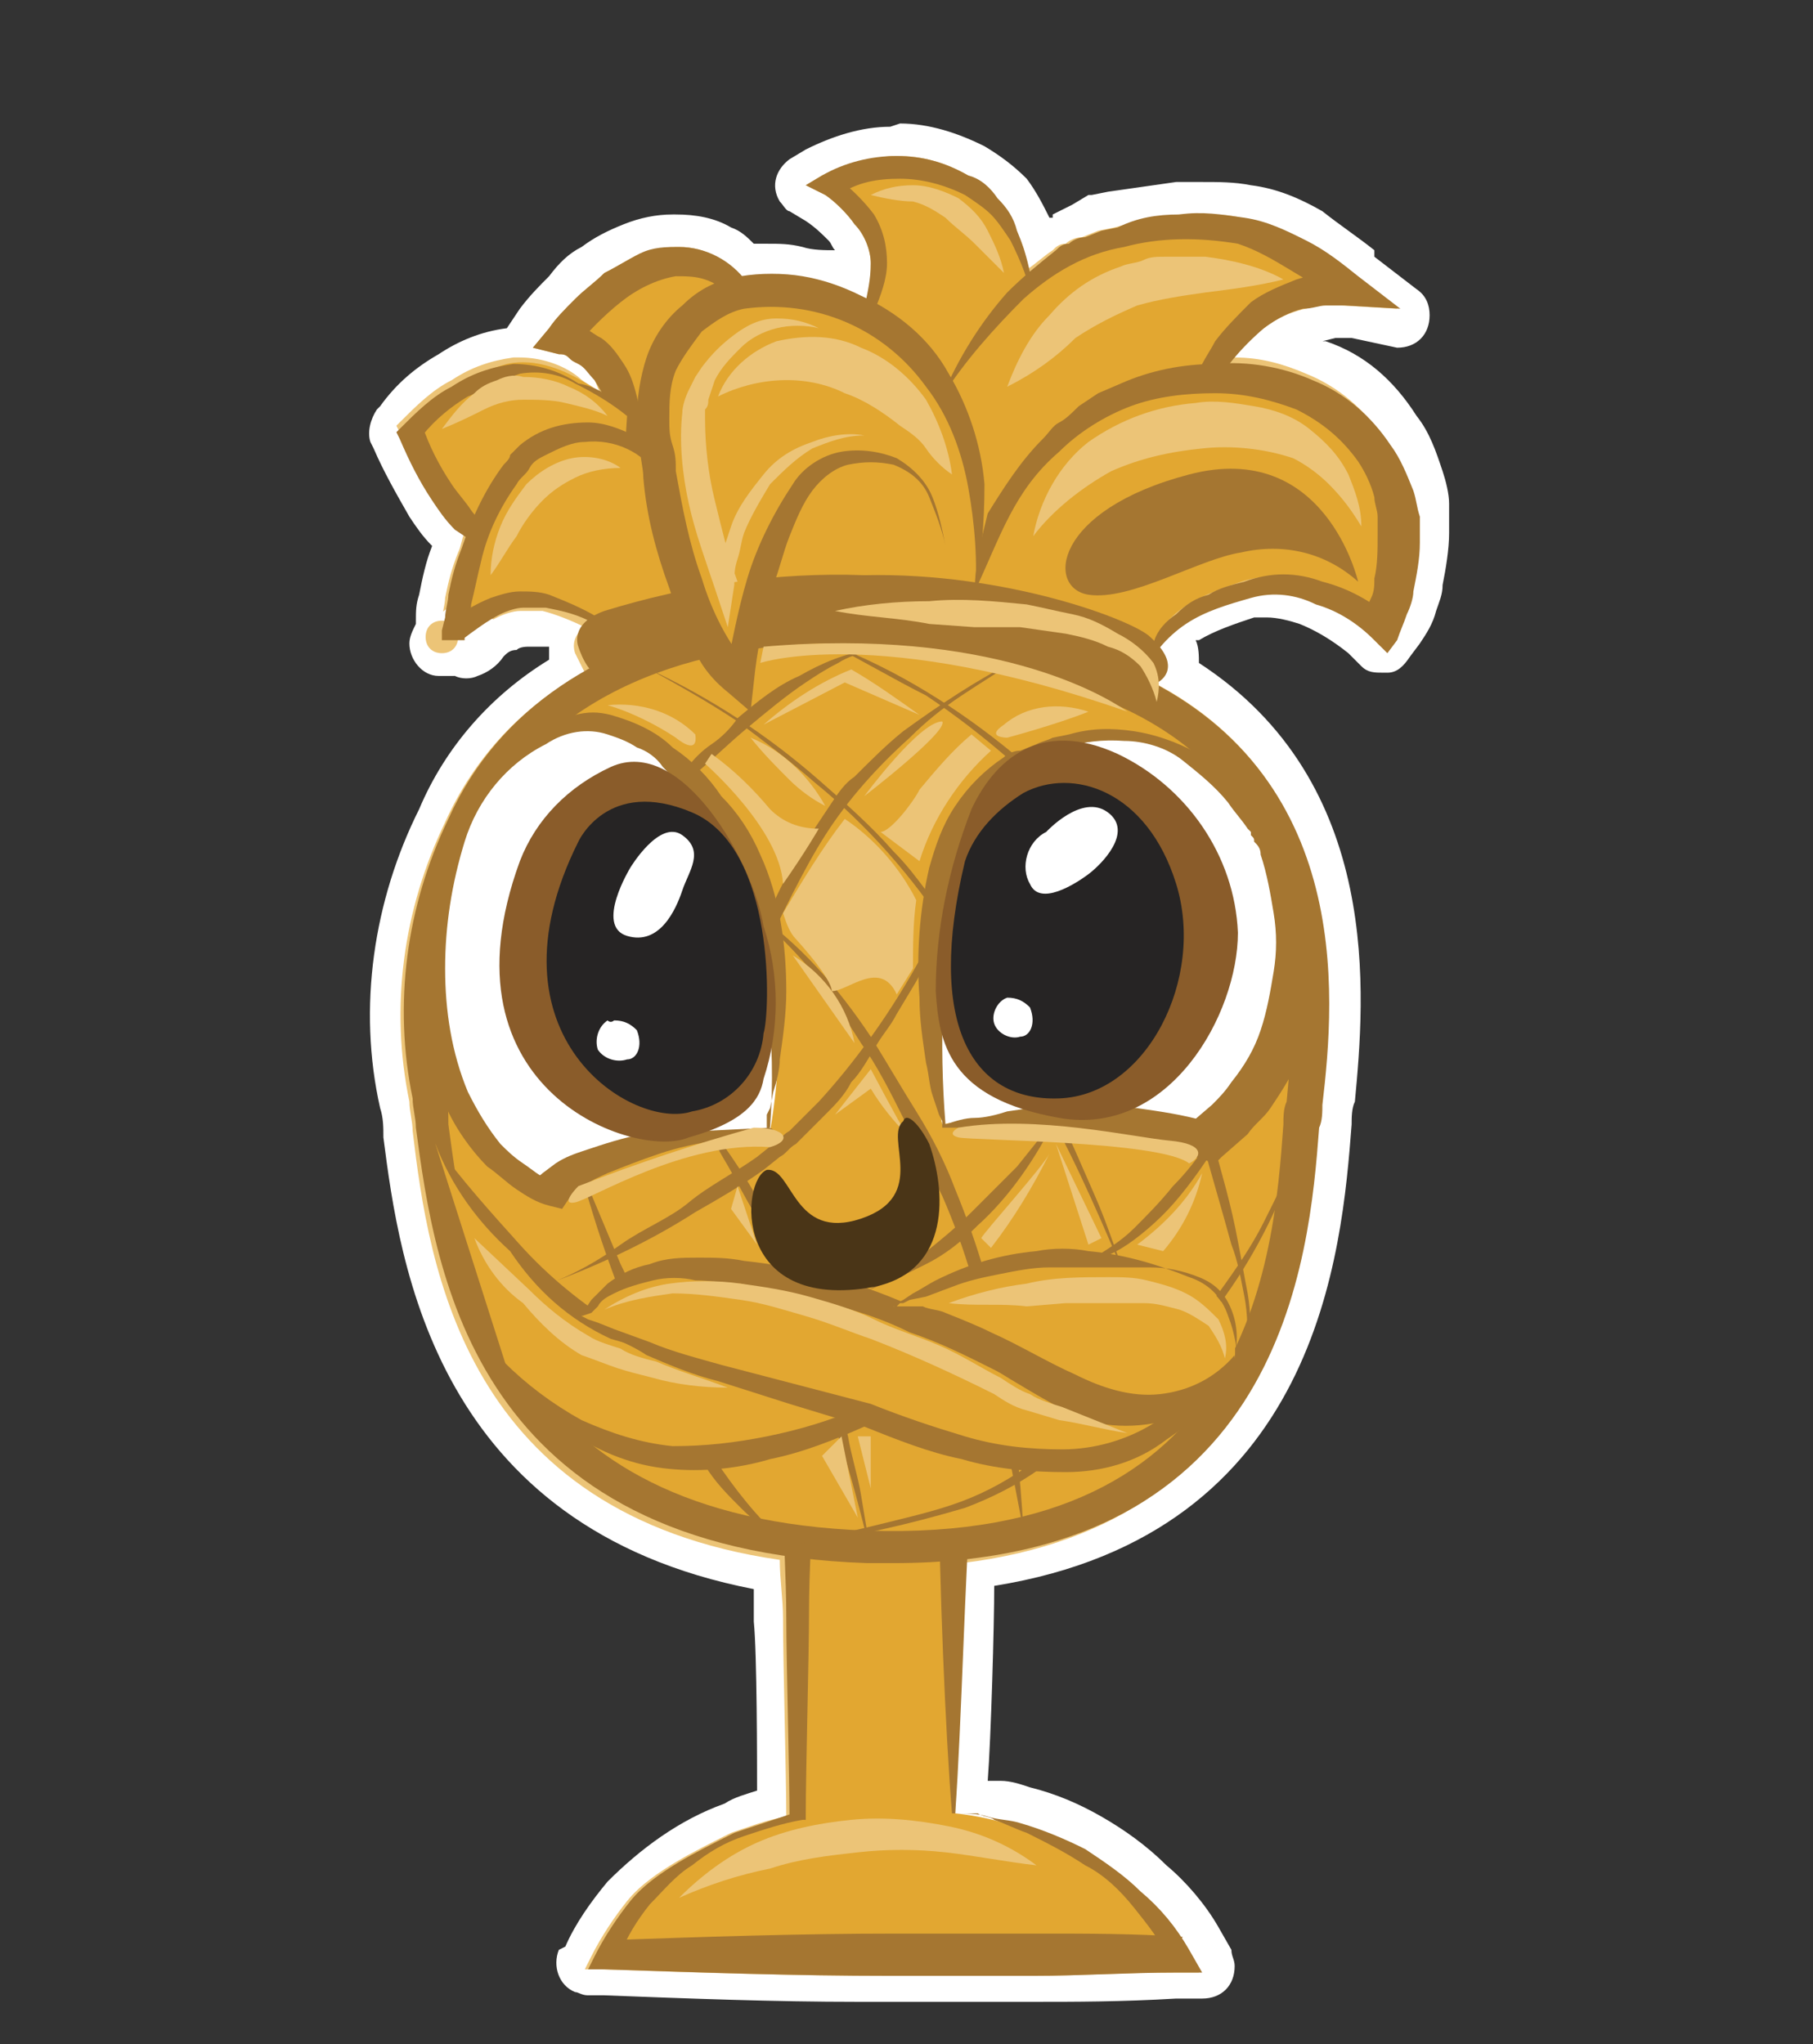 <?xml version="1.0" encoding="utf-8"?>
<!-- Generator: Adobe Illustrator 22.0.0, SVG Export Plug-In . SVG Version: 6.00 Build 0)  -->
<svg version="1.1" id="Слой_26" xmlns="http://www.w3.org/2000/svg" xmlns:xlink="http://www.w3.org/1999/xlink" x="0px"
	 y="0px" viewBox="0 0 55.8 62.9" style="enable-background:new 0 0 55.8 62.9;" xml:space="preserve">
<rect x="0" y="0" width="55.8" height="62.9" fill="#333333" stroke="none"/>
<title>16_1</title>
<path style="fill:#ECC477;" d="M29.4,61.3h-3c-2.5,0-5.2-0.1-7.8-0.2h-0.5c-0.3,0-0.5-0.2-0.5-0.5v-0.2l0.2-0.4
	c0.3-0.7,0.7-1.3,1.2-1.8c0.5-0.5,1-0.9,1.6-1.3c0.6-0.4,1.2-0.7,1.8-0.9c0.4-0.2,0.9-0.3,1.4-0.5c0-1.1-0.1-4.5-0.1-5.6
	c0-0.5,0-0.9-0.1-1.4c-9.7-1.7-10.8-9.4-11.4-13.6c0-0.3-0.1-0.6-0.1-0.9c-0.7-3-0.3-6.2,1.1-8.9c0.9-1.9,2.3-3.5,4.1-4.6
	c0-0.1-0.1-0.2-0.1-0.3c-0.1-0.2-0.1-0.5,0-0.7c-0.2-0.1-0.5-0.1-0.7-0.2H16c-0.2,0-0.4,0.1-0.5,0.2c-0.2,0.1-0.4,0.2-0.6,0.4
	c0,0.2-0.1,0.4-0.6,0.4h-0.7C13,20.3,13,20,13,19.8c0-0.2,0.1-0.3,0.2-0.4v-0.3c0-0.2,0.1-0.5,0.1-0.7c0.1-0.5,0.2-1,0.4-1.4
	l0.1-0.3l-0.1-0.1c-0.3-0.3-0.5-0.6-0.8-0.9c-0.4-0.6-0.7-1.3-1-2l-0.1-0.2c-0.1-0.2,0-0.4,0.1-0.5l0.1-0.3c0.4-0.6,1-1.1,1.7-1.4
	c0.6-0.4,1.4-0.7,2.1-0.8h0.1c0-0.1,0-0.1,0.1-0.1h0l0.5-0.6c0.2-0.4,0.5-0.7,0.8-1c0.3-0.3,0.6-0.6,1-0.8c0.4-0.3,0.8-0.5,1.2-0.6
	c0.4-0.2,0.9-0.2,1.3-0.2h0.1c0.5,0,1,0.1,1.4,0.4c0.3,0.2,0.6,0.4,0.8,0.6h0.5c0.3,0,0.7,0,1,0.1c0.5,0.1,1.1,0.3,1.6,0.5V8.4
	c0-0.4-0.2-0.7-0.4-1c-0.2-0.3-0.5-0.6-0.8-0.8l-0.5-0.3c-0.2-0.2-0.3-0.4-0.2-0.7c0-0.1,0.1-0.1,0.2-0.2L25,5
	c0.7-0.4,1.5-0.6,2.3-0.6h0.2c0.8,0.1,1.7,0.3,2.4,0.7c0.4,0.2,0.8,0.5,1.1,0.8c0.3,0.3,0.5,0.7,0.7,1.1c0.1,0.2,0.1,0.3,0.2,0.5
	l0.3-0.2c0.1-0.1,0.2-0.1,0.3-0.2L32.6,7c0.2-0.1,0.3-0.2,0.5-0.3l0.5-0.2l0.5-0.2c0.6-0.2,1.3-0.3,2-0.3h0.8c0.4,0,0.9,0,1.3,0.1
	c0.7,0.1,1.5,0.4,2.1,0.8c0.6,0.4,1.2,0.8,1.7,1.2l1.4,1.1c0.2,0.2,0.2,0.5,0.1,0.7c-0.1,0.1-0.2,0.2-0.4,0.2L41.3,10h-0.4
	c-0.6,0.1-1.1,0.3-1.6,0.6l-0.1,0.1c0.4,0.1,0.9,0.2,1.3,0.4c1.1,0.4,2,1.2,2.6,2.2c0.3,0.5,0.5,1,0.7,1.5c0.1,0.3,0.2,0.6,0.2,0.9
	v0.8c0,0.5-0.1,1-0.2,1.5c0,0.3-0.1,0.5-0.2,0.8c-0.1,0.3-0.2,0.6-0.4,0.9l-0.3,0.4c-0.1,0.1-0.2,0.2-0.3,0.2h-0.1
	c-0.1,0-0.2,0-0.3-0.1l-0.4-0.4c-0.5-0.4-1-0.8-1.6-1c-0.4-0.1-0.8-0.1-1.2-0.2c-0.2,0-0.3,0-0.5,0.1c-0.7,0.2-1.3,0.4-1.9,0.7
	c-0.1,0.1-0.3,0.2-0.4,0.3c0.2,0.2,0.2,0.5,0.2,0.8c0,0.1,0,0.2-0.1,0.2c5.8,3.5,5.2,10,4.9,13.2v0.6c-0.3,3.8-1,12.5-10.9,13.8
	c-0.1,1.5-0.2,5.2-0.3,6.9c0.2,0,0.4,0,0.6,0.1h0.2c0.3,0.1,0.6,0.1,0.9,0.2c0.7,0.2,1.4,0.5,2.1,0.9c0.7,0.4,1.3,0.8,1.8,1.4
	c0.6,0.6,1,1.2,1.4,1.9l0.4,0.7c0.1,0.2,0,0.6-0.2,0.7c-0.1,0-0.1,0-0.2,0.1h-0.8c-1.5,0-2.9,0.1-4.4,0.1H29.4z"/>
<path style="fill:#FFFFFF;" d="M27.4,4.8h0.2c0.8,0,1.5,0.2,2.2,0.6c0.4,0.2,0.7,0.4,0.9,0.8c0.3,0.3,0.5,0.6,0.6,1
	c0.2,0.3,0.3,0.7,0.3,1.1c0.3-0.2,0.5-0.4,0.8-0.6c0.1-0.1,0.2-0.2,0.4-0.2c0.1-0.1,0.3-0.2,0.5-0.2l0.5-0.2L34.3,7
	c0.7-0.2,1.3-0.3,2-0.4H37c0.4,0,0.8,0,1.2,0.1c0.7,0.1,1.3,0.4,1.9,0.7c0.6,0.3,1.1,0.7,1.6,1.1l1.3,1l-1.7-0.1h-0.6
	c-0.7,0.1-1.3,0.3-1.8,0.7c-0.4,0.2-0.7,0.5-0.9,0.9c0.8,0,1.5,0.2,2.2,0.5c1,0.4,1.8,1.1,2.4,2c0.3,0.4,0.5,0.9,0.7,1.4
	c0.1,0.3,0.1,0.5,0.2,0.8v0.8c0,0.5-0.1,1-0.2,1.5c0,0.2-0.1,0.5-0.2,0.7c-0.1,0.3-0.2,0.5-0.3,0.8l-0.3,0.4l-0.4-0.4
	c-0.5-0.5-1.1-0.9-1.8-1.1c-0.4-0.2-0.9-0.3-1.4-0.3c-0.2,0-0.4,0-0.6,0.1c-0.7,0.2-1.4,0.4-2,0.8c-0.3,0.2-0.6,0.5-0.8,0.8
	c0.6,0.6,0.3,1,0,1.2c6.1,3.2,5.5,9.7,5.1,13c0,0.2,0,0.5-0.1,0.7c-0.3,3.8-1,12.2-10.9,13.4c-0.1,1.8-0.2,5.8-0.3,7.8
	c0.3,0,0.7,0,1,0.1c0.3,0.1,0.7,0.1,1,0.2c0.7,0.2,1.4,0.5,2,0.8c0.6,0.4,1.2,0.8,1.7,1.3c0.6,0.5,1.1,1.1,1.5,1.7l0.4,0.7h-0.8
	c-1.5,0-2.9,0.1-4.4,0.1h-4.4c-2.9,0-5.8-0.1-8.8-0.2H18l0.2-0.4c0.3-0.6,0.7-1.2,1.1-1.7c0.4-0.5,1-0.9,1.5-1.2
	c0.5-0.3,1.1-0.6,1.7-0.9c0.6-0.2,1.1-0.4,1.7-0.5c0-1.2-0.1-4.8-0.1-6.1c0-0.6-0.1-1.2-0.1-1.8c-9.7-1.4-10.8-9-11.3-13.2
	c0-0.3-0.1-0.6-0.1-0.9C12,31,12.4,28,13.7,25.3c0.9-2,2.4-3.6,4.3-4.6l-0.3-0.6c-0.1-0.3,0-0.6,0.3-0.8c-0.4-0.2-0.9-0.4-1.3-0.5
	H16c-0.2,0-0.5,0.1-0.7,0.2c-0.4,0.2-0.8,0.4-1.1,0.7l0,0v-0.1h-0.6v-0.3l0,0v-0.2c0-0.2,0.1-0.5,0.1-0.7c0.1-0.5,0.2-0.9,0.4-1.4
	c0.1-0.2,0.1-0.4,0.2-0.6L14,16.1c-0.3-0.3-0.5-0.6-0.7-0.9c-0.4-0.6-0.7-1.2-1-1.9l-0.1-0.2l0.1-0.1c0.5-0.5,1-1,1.6-1.3
	c0.6-0.4,1.2-0.6,1.9-0.7H16c0.6,0,1.3,0.2,1.8,0.6c0.2,0.2,0.5,0.3,0.7,0.5c-0.1-0.1-0.1-0.2-0.2-0.4s-0.3-0.4-0.5-0.5
	s-0.2-0.1-0.3-0.2s-0.2-0.1-0.3-0.1l-0.8-0.2l0.5-0.6c0.2-0.3,0.5-0.6,0.8-0.9c0.3-0.3,0.6-0.5,0.9-0.8C19,8.2,19.3,8,19.7,7.8
	c0.4-0.1,0.7-0.2,1.1-0.2h0.1c0.8,0,1.5,0.4,2,1c0.2,0,0.5-0.1,0.8-0.1c0.3,0,0.6,0,0.9,0.1c0.6,0.1,1.2,0.3,1.8,0.6l0.3,0.1
	c0.1-0.4,0.1-0.8,0.1-1.2c0-0.4-0.2-0.9-0.5-1.2c-0.2-0.3-0.6-0.7-0.9-0.9l-0.6-0.3l0.5-0.3C26,5.1,26.7,4.9,27.4,4.8 M27.4,3.9
	L27.4,3.9c-0.9,0-1.8,0.3-2.6,0.7l-0.5,0.3c-0.4,0.3-0.6,0.8-0.3,1.3c0,0,0,0,0,0c0.1,0.1,0.2,0.3,0.3,0.3l0.5,0.3
	c0.3,0.2,0.5,0.4,0.7,0.6c0.1,0.1,0.1,0.2,0.2,0.3c-0.3,0-0.7,0-1-0.1c-0.4-0.1-0.7-0.1-1.1-0.1h-0.4C23,7.3,22.8,7.1,22.5,7
	c-0.5-0.3-1.1-0.4-1.7-0.4h-0.1c-0.5,0-1,0.1-1.5,0.3c-0.5,0.2-0.9,0.4-1.3,0.7c-0.4,0.2-0.7,0.5-1,0.9c-0.3,0.3-0.6,0.6-0.9,1
	l-0.4,0.6c-0.8,0.1-1.5,0.4-2.1,0.8c-0.7,0.4-1.3,0.9-1.8,1.6l-0.1,0.1c-0.2,0.3-0.3,0.7-0.2,1l0.1,0.2c0.3,0.7,0.7,1.4,1.1,2.1
	c0.2,0.3,0.4,0.6,0.7,0.9l0,0c-0.2,0.5-0.3,1-0.4,1.5c-0.1,0.3-0.1,0.5-0.1,0.8v0.1c-0.1,0.2-0.2,0.4-0.2,0.6c0,0.5,0.4,1,0.9,1
	c0,0,0.1,0,0.1,0H14c0.2,0.1,0.5,0.1,0.7,0c0.3-0.1,0.6-0.3,0.8-0.6c0.1-0.1,0.2-0.2,0.4-0.2c0.1-0.1,0.3-0.1,0.4-0.1h0.6v0.4
	c-1.8,1.1-3.2,2.7-4,4.6c-1.4,2.8-1.9,6.1-1.2,9.2c0.1,0.3,0.1,0.6,0.1,0.9c0.5,3.9,1.6,12,11.4,13.9v1c0.1,1,0.1,4.3,0.1,5.2
	c-0.3,0.1-0.7,0.2-1,0.4c-1.4,0.5-2.6,1.4-3.6,2.4c-0.5,0.6-1,1.3-1.3,2L17.2,60c-0.2,0.5,0,1.1,0.5,1.3c0.1,0,0.2,0.1,0.4,0.1h0.5
	c2.6,0.1,5.2,0.2,7.8,0.2h5.4c1.3,0,2.7,0,4.4-0.1H37c0.6,0,1-0.4,1-1c0-0.2-0.1-0.3-0.1-0.5l-0.4-0.7c-0.4-0.7-1-1.4-1.6-1.9
	c-0.6-0.6-1.3-1.1-2-1.5c-0.7-0.4-1.4-0.7-2.2-0.9c-0.3-0.1-0.6-0.2-0.9-0.2h-0.4c0.1-1.3,0.2-4.8,0.2-6c10-1.6,10.7-10.3,11-14.2
	c0-0.2,0-0.5,0.1-0.7c0.3-3.2,0.9-9.8-4.8-13.5c0-0.2,0-0.5-0.1-0.7h0.1c0.5-0.3,1.1-0.5,1.7-0.7H39c0.3,0,0.7,0.1,1,0.2
	c0.5,0.2,1,0.5,1.5,0.9l0.4,0.4c0.2,0.2,0.4,0.2,0.7,0.2h0.1c0.3,0,0.5-0.2,0.7-0.5l0.3-0.4c0.2-0.3,0.4-0.6,0.5-1l0,0
	c0.1-0.3,0.2-0.5,0.2-0.8c0.1-0.5,0.2-1.1,0.2-1.6v-0.9c0-0.3-0.1-0.7-0.2-1c-0.2-0.6-0.4-1.2-0.8-1.7c-0.7-1.1-1.6-1.9-2.8-2.3
	h-0.1l0.4-0.1h0.5l1.4,0.3l0,0c0.6,0,1-0.4,1-1c0-0.3-0.1-0.6-0.4-0.8l-1.3-1V7.7c-0.5-0.4-1.1-0.8-1.6-1.2
	c-0.7-0.4-1.4-0.7-2.2-0.8c-0.5-0.1-1-0.1-1.5-0.1h-0.8l-2.1,0.3L33.6,6h-0.1L33,6.3l-0.6,0.3v0.1h-0.1c-0.2-0.4-0.4-0.8-0.7-1.2
	c-0.4-0.4-0.8-0.7-1.3-1c-0.8-0.4-1.7-0.7-2.6-0.7L27.4,3.9z"/>
<path style="fill:#ECC477;" d="M14.3,20.1c-0.3,0-0.5-0.2-0.5-0.5s0.2-0.5,0.5-0.5s0.5,0.2,0.5,0.5C14.8,19.9,14.6,20.1,14.3,20.1
	C14.3,20.1,14.3,20.1,14.3,20.1z"/>
<path style="fill:#FFFFFF;" d="M14.3,19.6L14.3,19.6 M14.3,18.6c-0.6,0-1,0.4-1,1s0.4,1,1,1l0,0c0.4,0,0.7-0.2,0.9-0.5
	c0.2-0.3,0.2-0.7,0-1C15,18.8,14.7,18.6,14.3,18.6z"/>
<path style="fill:#ECC477;" d="M13.6,20.1c-0.3,0-0.5-0.2-0.5-0.5s0.2-0.5,0.5-0.5s0.5,0.2,0.5,0.5C14.1,19.9,13.9,20.1,13.6,20.1
	C13.6,20.1,13.6,20.1,13.6,20.1z"/>
<path style="fill:#E2A731;" d="M17.9,14c0,0,4.8-2.9,4.9-2.9l5.7-1.9l4.1,0.4c0,0,1.5,5.8,1.6,5.8S32.9,19,32.9,19l-12.6,0.7
	l-2.4-2.3L17.9,14z"/>
<path style="fill:#E2A731;" d="M31.8,9.4c0,0-0.1-2.8-2.2-3.7c-1.3-0.7-2.8-0.7-4.1,0c0.8,0.5,1.3,1.3,1.4,2.2c0,1-0.3,2-0.9,2.9"/>
<path style="fill:#A57631;" d="M31.8,9.4c-0.1-0.7-0.4-1.4-0.7-2c-0.2-0.3-0.4-0.6-0.6-0.8C30.3,6.4,30,6.2,29.7,6
	c-0.6-0.3-1.3-0.5-2-0.5c-0.7,0-1.3,0.1-1.9,0.5V5.5c0.4,0.3,0.8,0.7,1.1,1.1c0.3,0.5,0.4,1,0.4,1.5c0,0.5-0.2,1-0.4,1.5
	c-0.2,0.4-0.5,0.8-0.8,1.2c0.2-0.4,0.4-0.9,0.5-1.3c0.1-0.5,0.2-0.9,0.2-1.4c0-0.4-0.2-0.9-0.5-1.2c-0.2-0.3-0.6-0.7-0.9-0.9
	l-0.6-0.3l0.5-0.3C26,5,26.8,4.8,27.6,4.8c0.8,0,1.5,0.2,2.2,0.6c0.4,0.1,0.7,0.4,0.9,0.7c0.3,0.3,0.5,0.6,0.6,1
	C31.6,7.8,31.8,8.6,31.8,9.4z"/>
<path style="fill:#E2A731;" d="M29.4,55.8v-10h-4.8v10.1c-1,0.2-1.9,0.5-2.8,1c-1.4,0.7-2.5,1.9-3.1,3.3h17.5
	C34.8,57.7,32.2,56.1,29.4,55.8z"/>
<path style="fill:#A57631;" d="M29.3,55.8c-0.2-2.4-0.4-7.3-0.4-10l0.4,0.4h-4.8l0.5-0.5c0,1.3-0.1,2.6-0.1,3.9s-0.1,4.9-0.1,6.2V56
	h-0.1c-0.6,0.1-1.2,0.3-1.8,0.5c-0.6,0.2-1.1,0.5-1.6,0.9c-0.5,0.3-0.9,0.8-1.3,1.2c-0.4,0.5-0.7,1-0.9,1.5l-0.3-0.4
	c2.9-0.1,5.8-0.2,8.8-0.2H32c1.5,0,2.9,0,4.4,0.1L36,60.3c-0.3-0.6-0.7-1.1-1.1-1.6c-0.4-0.5-0.9-1-1.5-1.3c-0.6-0.4-1.2-0.7-1.8-1
	c-0.3-0.1-0.7-0.3-1-0.4c-0.1-0.1-0.4-0.1-0.5-0.2L29.3,55.8z M29.4,55.8c0.3,0,0.7,0,1,0.1c0.3,0.1,0.7,0.1,1,0.2
	c0.7,0.2,1.4,0.5,2,0.8c0.6,0.4,1.2,0.8,1.7,1.3c0.6,0.5,1.1,1.1,1.5,1.8l0.4,0.7h-0.8c-1.5,0-2.9,0.1-4.4,0.1h-4.4
	c-2.9,0-5.8-0.1-8.8-0.2h-0.5l0.2-0.4c0.3-0.6,0.7-1.2,1.1-1.7c0.4-0.5,1-0.9,1.5-1.2c0.5-0.3,1.1-0.6,1.7-0.9l1.8-0.6L24.3,56
	c0-1.3-0.1-4.9-0.1-6.2s-0.1-2.6-0.1-3.9v-0.5h5.8v0.4C29.7,48.3,29.6,53,29.4,55.8z"/>
<path style="fill:#E2A731;" d="M13.3,34.6c0.6,4.6,1.8,12.5,13.4,12.9c13,0.4,13.1-9.9,13.5-13.7s0.8-10.2-6-13
	c-7.9-3.2-17-1.9-19.9,4.5C12.2,30,13,32.3,13.3,34.6z"/>
<path style="fill:#A57631;" d="M27.5,48.1h-0.8c-12.1-0.4-13.3-8.9-13.9-13.4c0-0.3-0.1-0.6-0.1-0.9c-0.6-2.9-0.2-5.9,1.1-8.6
	c3.1-6.9,12.9-7.8,20.6-4.7c7.3,3,6.7,10.1,6.3,13.5c0,0.2,0,0.5-0.1,0.7C40.3,38.7,39.5,48.1,27.5,48.1z M25.7,19.8
	c-4.8,0-9.2,1.8-11,5.8c-1.3,2.5-1.6,5.3-1,8c0.1,0.3,0.1,0.7,0.1,1l0,0c0.6,4.5,1.7,12.1,12.9,12.5c11.8,0.4,12.5-8.3,12.8-12.5
	c0-0.2,0-0.5,0.1-0.7c0.5-5.1,0.1-10.1-5.7-12.4C31.3,20.4,28.5,19.8,25.7,19.8z"/>
<path style="fill:#E2A731;" d="M29,12.2c0,0,2.1-4.3,5.6-4.9c3.8-0.7,5.1,0.3,6.8,1.6c0,0-3.5-0.3-4.8,3.8s-0.8,5.2-0.8,5.2"/>
<path style="fill:#A57631;" d="M29,12.2c0.5-1.2,1.2-2.3,2-3.2c0.5-0.5,1-0.9,1.5-1.3c0.1-0.1,0.2-0.2,0.4-0.2
	c0.1-0.1,0.3-0.2,0.5-0.2l0.5-0.2L34.4,7c0.6-0.3,1.2-0.4,1.9-0.4c0.7-0.1,1.3,0,2,0.1c0.7,0.1,1.3,0.4,1.9,0.7
	c0.6,0.3,1.1,0.7,1.6,1.1l1.3,1l-1.7-0.1h-0.6c-0.2,0-0.4,0.1-0.7,0.1c-0.4,0.1-0.8,0.3-1.2,0.6c-0.7,0.6-1.3,1.3-1.7,2.1
	c-0.1,0.2-0.2,0.5-0.3,0.7l-0.2,0.7c-0.2,0.5-0.3,0.9-0.4,1.4c-0.1,0.5-0.2,1-0.3,1.4c0,0.2-0.1,0.5-0.1,0.7v0.7
	c-0.1-0.5-0.2-1-0.1-1.5c0-0.5,0.1-1,0.2-1.5l0.3-1.5l0.2-0.7c0.1-0.2,0.2-0.5,0.2-0.7c0.1-0.2,0.2-0.5,0.3-0.7
	c0.1-0.2,0.3-0.5,0.4-0.7c0.3-0.4,0.7-0.8,1.1-1.2c0.4-0.3,0.9-0.5,1.4-0.7c0.3-0.1,0.5-0.1,0.8-0.2h0.9l-0.4,0.9
	c-0.5-0.4-1-0.7-1.5-1c-0.5-0.3-1-0.6-1.6-0.8c-1.2-0.2-2.4-0.2-3.5,0.1c-1.2,0.2-2.2,0.8-3.1,1.6C30.6,10.1,29.7,11.1,29,12.2z"/>
<path style="fill:#E2A731;" d="M29.4,18.4c0,0,2.1-6.2,7.2-6.8s6.2,3,6.4,3.9c0.1,1.2-0.1,2.4-0.5,3.6c0,0-2.2-1.9-4.3-1.2
	s-2.5,1.2-3.1,2.8"/>
<path style="fill:#A57631;" d="M30,18.2c0-0.8,0.2-1.6,0.4-2.4c0.5-0.8,1-1.6,1.7-2.3c0.2-0.2,0.3-0.4,0.5-0.5s0.4-0.3,0.6-0.5
	l0.6-0.4l0.7-0.3c0.9-0.4,1.9-0.6,2.9-0.6c1-0.1,2.1,0.1,3,0.5c1,0.4,1.8,1.1,2.4,2c0.3,0.4,0.5,0.9,0.7,1.4
	c0.1,0.3,0.1,0.5,0.2,0.8v0.8c0,0.5-0.1,1-0.2,1.5c0,0.2-0.1,0.5-0.2,0.7c-0.1,0.3-0.2,0.5-0.3,0.8l-0.3,0.4l-0.4-0.4
	c-0.5-0.5-1.1-0.9-1.8-1.1c-0.6-0.3-1.3-0.4-2-0.2c-0.7,0.2-1.4,0.4-2,0.8c-0.6,0.4-1.1,1-1.4,1.7c0.1-0.4,0.2-0.8,0.4-1.1
	c0.1-0.4,0.4-0.7,0.7-0.9c0.3-0.3,0.6-0.5,1-0.6c0.3-0.2,0.7-0.3,1.1-0.4c0.8-0.3,1.6-0.3,2.4,0c0.8,0.2,1.5,0.6,2.1,1.1L42,18.9
	c0.1-0.2,0.1-0.3,0.2-0.5s0.1-0.4,0.1-0.6c0.1-0.4,0.1-0.9,0.1-1.3v-0.6c0-0.2-0.1-0.4-0.1-0.6c-0.1-0.4-0.3-0.8-0.5-1.1
	c-0.5-0.7-1.1-1.2-1.9-1.6c-0.8-0.3-1.6-0.5-2.5-0.5c-0.9,0-1.8,0.1-2.6,0.4c-0.8,0.3-1.6,0.8-2.2,1.4C31.2,15.1,30.8,16.5,30,18.2z
	"/>
<path style="fill:#E2A731;" d="M23.7,10.8c0,0-0.6-2.6-2.6-2.8s-3.8,2.3-3.8,2.3c1,0.3,1.8,1.2,2,2.2c0.5,1.9,1,3.1,1.9,3.9"/>
<path style="fill:#A57631;" d="M23.7,10.8c-0.3-0.6-0.7-1.2-1.2-1.7c-0.2-0.2-0.5-0.4-0.8-0.5c-0.3-0.1-0.6-0.1-0.9-0.1
	c-0.6,0.1-1.2,0.4-1.7,0.8c-0.5,0.4-1,0.9-1.4,1.4l-0.3-0.8c0.2,0,0.4,0.1,0.6,0.2c0.2,0.1,0.3,0.2,0.5,0.3c0.3,0.2,0.5,0.5,0.7,0.8
	c0.2,0.3,0.3,0.6,0.4,1c0.1,0.4,0.1,0.6,0.2,0.9c0.2,1.2,0.6,2.4,1.4,3.4c-0.6-0.3-1.1-0.8-1.4-1.4c-0.3-0.6-0.6-1.2-0.8-1.8
	c-0.1-0.6-0.4-1.1-0.7-1.6c-0.2-0.2-0.3-0.4-0.5-0.5s-0.2-0.1-0.3-0.2s-0.2-0.1-0.3-0.1l-0.8-0.2l0.5-0.6c0.2-0.3,0.5-0.6,0.8-0.9
	c0.3-0.3,0.6-0.5,0.9-0.8C19,8.2,19.3,8,19.7,7.8c0.4-0.2,0.8-0.2,1.2-0.2c0.8,0,1.6,0.4,2.1,1.1C23.4,9.3,23.7,10,23.7,10.8z"/>
<path style="fill:#E2A731;" d="M19.3,12.8c0,0-1.9-2-3.7-1.6c-1.1,0.3-2.2,1-2.9,1.9c0.4,1.1,1.1,2.1,1.9,3c1.3,0.9,2.8,1.4,4.4,1.4
	"/>
<path style="fill:#A57631;" d="M19.3,12.8c-0.5-0.4-1-0.7-1.6-1c-0.5-0.3-1.1-0.4-1.7-0.3c-0.3,0.1-0.5,0.2-0.8,0.3
	c-0.3,0.1-0.5,0.3-0.8,0.4c-0.5,0.3-1,0.7-1.4,1.2v-0.3c0.2,0.6,0.5,1.2,0.9,1.8c0.2,0.3,0.4,0.5,0.6,0.8s0.5,0.4,0.7,0.6
	s0.6,0.3,0.9,0.5c0.3,0.2,0.6,0.3,0.9,0.4c0.6,0.3,1.3,0.4,2,0.5c-0.7,0.1-1.4,0.1-2.1-0.1c-0.7-0.2-1.4-0.4-2-0.7L14,16.3
	c-0.3-0.3-0.5-0.6-0.7-0.9c-0.4-0.6-0.7-1.2-1-1.9l-0.1-0.2l0.1-0.1c0.5-0.5,1-1,1.6-1.3c0.6-0.4,1.2-0.6,1.9-0.7
	c0.7,0,1.4,0.2,2,0.6C18.4,11.9,19,12.3,19.3,12.8z"/>
<path style="fill:#E2A731;" d="M20.3,14.7c-0.7-1.2-2.2-1.7-3.4-1.1c-2.3,0.9-3,5.8-3,6v-0.1c0.8-0.8,1.9-1.2,3-1
	c1,0.2,1.9,0.9,2.4,1.8"/>
<path style="fill:#A57631;" d="M20.3,14.7c-0.5-0.8-1.4-1.2-2.3-1.1c-0.4,0-0.8,0.2-1.2,0.4c-0.2,0.1-0.4,0.2-0.5,0.4
	c-0.1,0.2-0.3,0.3-0.4,0.5c-0.5,0.7-0.9,1.5-1.1,2.4c-0.1,0.4-0.2,0.9-0.3,1.3c0,0.2-0.1,0.4-0.1,0.7l-0.1,0.3v0.1h-0.7v-0.3
	l0.1-0.1c0.4-0.4,0.9-0.7,1.4-0.9c0.3-0.1,0.6-0.2,0.9-0.2c0.3,0,0.6,0,0.9,0.1c0.5,0.2,1,0.4,1.5,0.7c0.4,0.4,0.8,0.8,1,1.3
	c-0.3-0.4-0.7-0.8-1.1-1.1c-0.5-0.3-1-0.4-1.5-0.5h-0.7c-0.2,0-0.5,0.1-0.7,0.2c-0.4,0.2-0.8,0.5-1.2,0.8l0.1-0.2v0.1h-0.7v-0.2
	l0.1-0.4c0-0.2,0.1-0.5,0.1-0.7c0.1-0.5,0.2-0.9,0.4-1.4c0.3-0.9,0.7-1.8,1.3-2.6c0.1-0.1,0.2-0.2,0.2-0.3l0.3-0.3
	c0.6-0.5,1.3-0.7,2.1-0.7c0.5,0,1,0.2,1.4,0.4C19.8,13.9,20.1,14.3,20.3,14.7z"/>
<path style="fill:#A57631;" d="M20,20.6c1.9,0.9,3.6,2,5.2,3.4c0.8,0.7,1.6,1.4,2.3,2.2c0.4,0.4,0.7,0.8,1,1.2
	c0.2,0.2,0.3,0.4,0.5,0.6c0.2,0.2,0.3,0.4,0.4,0.6l1.5,2.7l1.5,2.7c0.5,0.9,0.9,1.9,1.3,2.8s0.7,1.9,1.1,2.9
	c-0.8-1.9-1.6-3.8-2.6-5.6l-1.5-2.7l-1.5-2.7c-1.1-1.7-2.5-3.3-4.1-4.6c-0.8-0.7-1.6-1.3-2.4-1.9C21.8,21.6,20.9,21.1,20,20.6z"/>
<path style="fill:#A57631;" d="M25.5,19.8c2.1,0.8,4,2,5.7,3.4l1.2,1.2c0.2,0.2,0.4,0.4,0.5,0.6l0.5,0.7c0.2,0.2,0.3,0.5,0.5,0.7
	s0.3,0.5,0.5,0.7l0.4,0.7l0.2,0.4l0.2,0.4l0.3,0.8c0.1,0.3,0.2,0.5,0.3,0.8l0.5,1.6c0.3,1,0.7,2.1,1,3.2s0.6,2.1,0.8,3.2
	c0.1,0.5,0.2,1.1,0.3,1.6c0.1,0.6,0.1,1.1,0,1.7c0-0.5,0-1.1-0.1-1.6c-0.1-0.5-0.2-1.1-0.4-1.6c-0.3-1.1-0.6-2.1-0.9-3.2
	s-0.7-2.1-1-3.2l-0.5-1.6c-0.1-0.3-0.2-0.5-0.3-0.8l-0.3-0.8c-0.9-2-2.2-3.8-3.8-5.3c-0.8-0.7-1.7-1.4-2.6-2
	C27.5,20.9,26.5,20.3,25.5,19.8z"/>
<path style="fill:#A57631;" d="M23.1,28c1.5,1,2.7,2.4,3.7,3.9c0.5,0.8,0.9,1.5,1.4,2.3c0.5,0.8,0.9,1.6,1.2,2.4
	c0.7,1.7,1.2,3.4,1.5,5.2c0.3,1.8,0.5,3.5,0.6,5.3L31,44.5c-0.1-0.9-0.3-1.7-0.5-2.6c-0.3-1.8-0.8-3.5-1.5-5.1l-1.2-2.4
	c-0.4-0.8-0.8-1.6-1.3-2.3c-0.5-0.8-1-1.5-1.5-2.2C24.4,29.2,23.8,28.6,23.1,28z"/>
<path style="fill:#A57631;" d="M21.4,34.1c0.8,1,1.5,2,2.1,3.1c0.6,1.1,1.2,2.2,1.6,3.4c0.4,1.2,0.7,2.4,1,3.6
	c0.1,0.6,0.3,1.2,0.4,1.8l0.3,1.8c-0.3-1.2-0.6-2.4-1-3.6s-0.7-2.4-1.1-3.5c-0.4-1.2-0.9-2.3-1.5-3.4c-0.3-0.5-0.6-1.1-0.9-1.6
	S21.8,34.7,21.4,34.1z"/>
<path style="fill:#A57631;" d="M17.8,35.8l1.3,3.1c0.5,1,0.9,2,1.4,3s1,2,1.5,3c0.6,0.9,1.3,1.8,2.1,2.5c-0.5-0.3-0.9-0.6-1.3-1
	c-0.4-0.4-0.8-0.8-1.1-1.3c-0.7-0.9-1.2-1.9-1.6-3c-0.5-1-0.9-2-1.3-3.1C18.4,37.9,18.1,36.9,17.8,35.8z"/>
<path style="fill:#A57631;" d="M26.8,20c-0.3,0.1-0.7,0.2-1,0.4c-0.4,0.2-0.7,0.4-1,0.6c-0.6,0.4-1.2,0.9-1.8,1.4
	c-0.6,0.5-1.1,1-1.7,1.5c-0.6,0.5-1.1,1-1.6,1.6c0.2-0.3,0.5-0.6,0.7-0.9s0.5-0.6,0.7-0.9c0.2-0.3,0.5-0.6,0.8-0.8s0.6-0.5,0.8-0.8
	c0.6-0.5,1.2-1,1.9-1.3C25.3,20.4,26,20.1,26.8,20z"/>
<path style="fill:#A57631;" d="M31.3,20.3c-0.6,0.4-1.1,0.7-1.7,1.1c-0.6,0.4-1.1,0.8-1.6,1.3c-1,0.9-1.9,1.9-2.6,3
	c-0.7,1.1-1.3,2.4-1.9,3.6l-0.9,1.8c-0.3,0.6-0.5,1.2-0.8,1.9c0.4-1.3,0.9-2.6,1.4-3.8c0.5-1.3,1.1-2.5,1.8-3.6l0.6-0.9
	c0.2-0.3,0.4-0.6,0.7-0.8c0.5-0.5,1-1,1.5-1.4C28.9,21.7,30.1,20.9,31.3,20.3z"/>
<path style="fill:#A57631;" d="M30.3,25.6c-0.6,1.6-1.3,3.1-2.1,4.6l-0.3,0.5l-0.3,0.5c-0.2,0.4-0.5,0.7-0.7,1.1
	c-0.2,0.3-0.4,0.7-0.7,1c-0.2,0.4-0.5,0.7-0.8,1l-0.9,0.9c-0.2,0.1-0.3,0.3-0.5,0.4L23.5,36c-0.7,0.5-1.4,0.9-2.1,1.3
	c-1.4,0.9-2.9,1.6-4.5,2.2c0.8-0.3,1.5-0.7,2.2-1.2c0.7-0.5,1.5-0.8,2.1-1.3s1.4-0.9,2.1-1.4l0.5-0.4c0.2-0.1,0.3-0.3,0.5-0.4
	l0.9-0.9c1.1-1.2,2.1-2.6,2.9-4c0.4-0.7,0.8-1.5,1.2-2.2S29.9,26.3,30.3,25.6z"/>
<path style="fill:#A57631;" d="M32.5,34.4c-0.6,1.2-1.4,2.4-2.4,3.3c-0.5,0.5-1,0.9-1.6,1.2c-0.6,0.3-1.2,0.6-1.8,0.8
	c0.6-0.3,1.2-0.7,1.7-1.1c0.5-0.4,1-0.8,1.5-1.3l1.4-1.4C31.7,35.4,32.1,34.9,32.5,34.4z"/>
<path style="fill:#A57631;" d="M38.3,33.5c-0.5,1.2-1.1,2.2-1.9,3.2c-0.4,0.5-0.8,0.9-1.3,1.3c-0.5,0.4-1,0.7-1.6,0.8
	c0.5-0.3,1-0.6,1.4-1c0.4-0.4,0.8-0.8,1.2-1.3c0.4-0.4,0.8-0.9,1.1-1.4C37.5,34.6,38,34,38.3,33.5z"/>
<path style="fill:#A57631;" d="M40,35.2c-0.5,1.7-1.3,3.3-2.3,4.7c-1,1.5-2.2,2.7-3.6,3.8L32,45.2c-0.7,0.5-1.5,0.9-2.3,1.2
	c-1.7,0.5-3.4,0.9-5.1,1.1l2.5-0.6c0.8-0.2,1.7-0.4,2.5-0.7c0.8-0.3,1.5-0.7,2.2-1.2l2.1-1.5c0.7-0.5,1.3-1.1,1.9-1.7
	c0.6-0.6,1.1-1.3,1.7-2c0.5-0.7,1-1.4,1.4-2.2C39.3,36.8,39.7,36,40,35.2z"/>
<path style="fill:#FFFFFF;" d="M23.7,34.8c0,0,1.2-6-1.4-9.4s-4-3.4-5-3s-4.1,1.7-4.1,7.8c0,5.2,3.5,6.5,3.5,6.5
	S18.5,34.9,23.7,34.8z"/>
<path style="fill:#A57631;" d="M23.7,34.7c0.2-2.7-0.1-5.4-1-7.9l-0.2-0.4c-0.1-0.1-0.2-0.2-0.2-0.4c-0.2-0.3-0.4-0.6-0.6-0.8
	c-0.4-0.6-0.8-1.1-1.3-1.6c-0.2-0.3-0.5-0.5-0.8-0.6c-0.3-0.2-0.6-0.3-0.9-0.4c-0.6-0.2-1.3-0.1-1.9,0.3c-1.2,0.6-2.1,1.7-2.5,3
	c-0.4,1.3-0.6,2.6-0.6,3.9c0,1.3,0.2,2.6,0.7,3.8c0.3,0.6,0.6,1.1,1,1.6c0.2,0.2,0.4,0.4,0.7,0.6c0.3,0.2,0.5,0.4,0.8,0.5l-0.6,0.1
	c0.1-0.1,0.3-0.2,0.4-0.3l0.4-0.3c0.3-0.2,0.6-0.3,0.9-0.4c0.6-0.2,1.2-0.4,1.8-0.5c0.6-0.1,1.3-0.1,1.9-0.1L23.7,34.7L23.7,34.7z
	 M23.8,34.8c-0.3,0-0.6,0.1-0.9,0.1L22,35.1c-0.6,0.1-1.1,0.2-1.7,0.4c-0.6,0.2-1.1,0.4-1.6,0.6c-0.2,0.1-0.5,0.2-0.7,0.4l-0.3,0.2
	l-0.1,0.1l-0.1,0.1l-0.2,0.3l-0.4-0.1c-0.4-0.1-0.7-0.3-1-0.5c-0.3-0.2-0.6-0.5-0.9-0.7c-0.5-0.5-1-1.2-1.3-1.9
	c-0.7-1.3-1-2.8-0.9-4.3c0-1.5,0.4-2.9,1-4.2c0.6-1.3,1.6-2.4,2.9-3.1c0.3-0.2,0.7-0.3,1-0.4c0.4-0.1,0.7-0.1,1.1,0
	c0.7,0.2,1.4,0.5,1.9,1c0.6,0.4,1.1,0.9,1.5,1.5c0.5,0.5,0.9,1.1,1.2,1.8c0.6,1.3,0.8,2.8,0.8,4.2c0,0.7-0.1,1.4-0.2,2.1
	c0,0.3-0.1,0.7-0.2,1l-0.1,0.5l-0.1,0.2v0.4C23.8,34.7,23.8,34.8,23.8,34.8z"/>
<path style="fill:#8A5C2A;" d="M16,26.5c0.5-1.3,1.5-2.3,2.8-2.9c2.2-1,4.4,3,4.7,4.9c0.5,1.5,0.5,3.2,0,4.7
	c-0.1,0.6-0.5,1.3-2.3,1.8C19.6,35.7,13.4,33.6,16,26.5z"/>
<path style="fill:#262424;" d="M17.8,25.9c0,0,0.9-2,3.5-0.9s2.4,6.2,2.2,6.8c-0.1,1.2-1,2.2-2.2,2.4C19.5,34.8,14.8,31.9,17.8,25.9
	z"/>
<path style="fill:#FFFFFF;" d="M29,34.6c0,0-1.9-9.1,2.4-11.3s6.7,1.3,7.3,2.1s2.7,6.6-1.8,9.6C34.3,34.2,31.6,34.1,29,34.6z"/>
<path style="fill:#A57631;" d="M29,34.7L29,34.7v-0.2l-0.1-0.2l-0.2-0.6c-0.1-0.3-0.1-0.6-0.2-1c-0.1-0.7-0.2-1.3-0.2-2
	c-0.1-1.3,0-2.7,0.3-4c0.2-0.7,0.4-1.3,0.8-1.9c0.4-0.6,0.9-1.1,1.5-1.5c0.1-0.1,0.3-0.2,0.5-0.2l0.5-0.2c0.2-0.1,0.3-0.1,0.5-0.2
	l0.5-0.1c0.7-0.2,1.3-0.2,2-0.1c1.3,0.2,2.6,0.9,3.5,1.9l0.7,0.7l0.1,0.1l0.1,0.1c0.1,0.1,0.1,0.2,0.2,0.2c0.1,0.2,0.2,0.3,0.2,0.5
	c0.3,0.6,0.5,1.3,0.6,2c0.1,0.7,0.2,1.4,0.2,2.1c0,0.7-0.2,1.4-0.4,2.1c-0.2,0.7-0.6,1.3-1,1.9c-0.2,0.3-0.5,0.5-0.7,0.8l-0.8,0.7
	l-0.2,0.2l-0.3-0.1c-0.6-0.2-1.2-0.3-1.8-0.5l-1.9-0.3c-0.8-0.1-1.6-0.2-2.4-0.2C31,34.7,29,34.7,29,34.7z M29.1,34.6
	c0.3-0.1,0.6-0.2,0.9-0.2c0.3,0,0.7-0.1,1-0.2c0.7-0.1,1.3-0.2,2-0.2c0.7,0,1.3,0,2,0.1c0.7,0.1,1.4,0.2,2.1,0.4l-0.5,0.1l0.7-0.6
	c0.2-0.2,0.4-0.4,0.6-0.7c0.4-0.5,0.7-1,0.9-1.6c0.2-0.6,0.3-1.2,0.4-1.8c0.1-0.6,0.1-1.2,0-1.8c-0.1-0.6-0.2-1.2-0.4-1.8
	c0-0.2-0.1-0.3-0.2-0.4c0-0.1,0-0.1-0.1-0.2v-0.1l-0.1-0.1c-0.2-0.3-0.4-0.5-0.6-0.8c-0.4-0.5-0.9-0.9-1.4-1.3
	c-0.5-0.4-1.2-0.6-1.8-0.6c-1.3-0.1-2.5,0.3-3.5,1.1c-0.9,0.8-1.5,1.9-1.7,3.1C29,29.5,28.9,32.1,29.1,34.6z"/>
<path style="fill:#8A5C2A;" d="M34.4,23.2c2.1,1,3.6,3.1,3.7,5.5c0,2.5-2.1,6.3-5.5,5.7s-3.7-2.3-3.8-3.9c0-1.9,0.4-3.8,1.1-5.6
	C30.6,23.4,32,22.1,34.4,23.2z"/>
<path style="fill:#262424;" d="M29.7,26.5c0.3-0.9,1-1.6,1.8-2.1c1.5-0.8,3.8-0.1,4.7,2.8s-0.9,6.5-3.6,6.6S28.5,31.5,29.7,26.5z"/>
<path style="fill:#FFFFFF;" d="M32.2,25.6c0,0,1.1-1.2,1.9-0.6s-0.2,1.6-0.6,1.9s-1.5,1-1.8,0.3C31.4,26.7,31.6,25.9,32.2,25.6
	C32.2,25.6,32.2,25.6,32.2,25.6z"/>
<path style="fill:#FFFFFF;" d="M19.4,26.7c0,0,0.9-1.5,1.6-1s0.2,1.1,0,1.7s-0.7,1.7-1.7,1.4S19.4,26.7,19.4,26.7z"/>
<path style="fill:#FFFFFF;" d="M31,30.7c0.3,0,0.5,0.1,0.7,0.3c0.2,0.5,0,0.9-0.3,0.9c-0.3,0.1-0.7-0.1-0.8-0.4s0.1-0.7,0.4-0.8
	C30.9,30.7,30.9,30.7,31,30.7L31,30.7z"/>
<path style="fill:#FFFFFF;" d="M18.9,31.4c0.3,0,0.5,0.1,0.7,0.3c0.2,0.5,0,0.9-0.3,0.9c-0.3,0.1-0.7,0-0.9-0.3
	c-0.1-0.3,0-0.7,0.3-0.9C18.8,31.5,18.9,31.4,18.9,31.4L18.9,31.4z"/>
<path style="fill:#E2A731;" d="M13.4,35.2c0,0,2.6,4.8,6.1,6.2c2.3,0.9,4.7,1.7,7.1,2.3c0,0-3.6,1.6-5.9,1.3c-2-0.2-3.9-1.3-5.1-2.9
	"/>
<path style="fill:#A57631;" d="M13.4,35.2c0.8,1.1,1.7,2.1,2.6,3.1c0.9,1,1.9,1.8,3,2.5c0.6,0.3,1.2,0.6,1.8,0.8
	c0.6,0.2,1.3,0.5,1.9,0.7c1.3,0.4,2.6,0.7,3.9,1.1l0.8,0.2l-0.8,0.3c-0.9,0.4-1.9,0.8-2.9,1c-1,0.3-2.1,0.4-3.1,0.3
	c-1.1-0.1-2.1-0.5-3-1.1c-0.4-0.3-0.8-0.6-1.2-1c-0.4-0.4-0.7-0.8-1-1.2h0.1c0.7,0.7,1.5,1.3,2.4,1.8c0.9,0.4,1.8,0.7,2.8,0.8
	c1,0,1.9-0.1,2.9-0.3c1-0.2,2-0.5,2.9-0.9v0.6c-1.3-0.5-2.5-1-3.8-1.4c-0.6-0.2-1.3-0.5-1.9-0.7s-1.3-0.4-2-0.6
	c-1.3-0.6-2.3-1.5-3.1-2.7C14.7,37.6,13.9,36.5,13.4,35.2z"/>
<path style="fill:#E2A731;" d="M17.9,40.5c0.7-1,1.9-1.6,3.2-1.6c2.2,0.1,5,0.2,10.2,3.2s6.6-0.4,6.6-0.4s-1.8,3.1-4.8,3.2
	c-2.2-0.1-4.4-0.5-6.4-1.4c0,0-3.1-0.8-4.9-1.4C20.4,41.7,19.1,41.2,17.9,40.5z"/>
<path style="fill:#A57631;" d="M17.9,40.5L17.9,40.5l0.1-0.2l0.2-0.3l0.5-0.5c0.4-0.3,0.8-0.5,1.3-0.6c0.5-0.2,1-0.2,1.5-0.2
	c0.5,0,0.9,0,1.4,0.1c1.9,0.2,3.7,0.7,5.4,1.5c0.8,0.4,1.7,0.9,2.4,1.3s1.6,0.9,2.4,1.3c0.8,0.4,1.7,0.5,2.6,0.3
	c0.9-0.2,1.6-0.7,2-1.5l0.4,0.2c-0.5,1-1.3,1.8-2.2,2.4c-0.9,0.7-2,1-3.1,1c-1.1,0-2.2-0.1-3.2-0.4c-1-0.2-2-0.6-3-1l0,0l-2.3-0.7
	l-2.2-0.7c-0.8-0.2-1.5-0.5-2.2-0.8c-0.3-0.2-0.7-0.4-1-0.5l-0.5-0.3l-0.3-0.2L17.9,40.5C18,40.6,17.9,40.5,17.9,40.5z M17.9,40.5
	L17.9,40.5l0.2,0.1l0.3,0.1l0.5,0.2l1.1,0.4c0.7,0.3,1.5,0.5,2.2,0.7l2.3,0.6l2.3,0.6l0,0c1,0.4,1.9,0.7,2.9,1c1,0.3,2,0.4,3,0.4
	c1,0,2-0.3,2.8-0.8c0.9-0.5,1.6-1.2,2.2-2.1l0.4,0.2c-0.5,0.9-1.3,1.5-2.3,1.6c-0.9,0.1-1.9,0-2.8-0.3c-0.4-0.2-0.9-0.3-1.3-0.5
	l-1.2-0.6c-0.8-0.4-1.6-0.8-2.5-1.1c-0.8-0.4-1.7-0.7-2.6-0.9c-0.9-0.3-1.8-0.4-2.6-0.6c-0.5,0-0.9-0.1-1.4-0.1
	c-0.4-0.1-0.9-0.1-1.3,0c-0.4,0.1-0.8,0.2-1.2,0.4c-0.2,0.1-0.4,0.2-0.5,0.4l-0.2,0.2C18.2,40.4,17.9,40.5,17.9,40.5z"/>
<path style="fill:#E2A731;" d="M27.5,40.2c1.7-1,3.7-1.6,5.7-1.5c3.1,0.2,5,0.6,4.8,3.3c-0.8,1.1-2.2,1.6-3.5,1.4
	C32.4,43.1,30.5,41,27.5,40.2z"/>
<path style="fill:#A57631;" d="M27.5,40.2L27.5,40.2l0.1-0.1l0.2-0.1l0.3-0.2c0.2-0.1,0.5-0.3,0.7-0.4c1-0.5,2-0.8,3.1-0.9
	c0.5-0.1,1.1-0.1,1.6,0c1.1,0.1,2.1,0.4,3.1,0.8c0.6,0.2,1,0.6,1.2,1.2c0.2,0.5,0.3,1.1,0.3,1.6l0,0v0.1c-0.6,0.9-1.6,1.4-2.6,1.6
	c-0.6,0.1-1.1,0.1-1.7,0c-0.5-0.1-1-0.3-1.4-0.6c-0.9-0.5-1.7-1-2.5-1.5c-0.4-0.3-0.8-0.5-1.2-0.7l-0.6-0.3L28,40.5l-0.2-0.1
	L27.5,40.2z M27.6,40.2h0.8c0.2,0.1,0.5,0.1,0.7,0.2c0.5,0.2,1,0.4,1.4,0.6c0.9,0.4,1.7,0.9,2.6,1.3c0.8,0.4,1.7,0.7,2.6,0.6
	c0.9-0.1,1.7-0.5,2.3-1.2v0.1c0.1-0.5,0.1-1-0.1-1.5c-0.2-0.5-0.5-0.8-1-1c-0.5-0.2-1-0.3-1.5-0.3h-3.1c-0.5,0-1,0.1-1.5,0.2
	c-0.5,0.1-1,0.2-1.5,0.4l-0.8,0.3L28,40l-0.2,0.1h-0.1C27.7,40.1,27.6,40.2,27.6,40.2z"/>
<path style="fill:#ECC477;" d="M20.9,58.4c0.7-0.7,1.5-1.3,2.4-1.7c0.9-0.4,1.9-0.6,2.9-0.7c1-0.1,2,0,3,0.2c1,0.2,1.9,0.6,2.7,1.2
	C31,57.3,30,57.1,29.1,57c-0.9-0.1-1.8-0.1-2.7,0c-0.9,0.1-1.8,0.2-2.7,0.5C22.7,57.7,21.8,58,20.9,58.4z"/>
<path style="fill:#ECC477;" d="M18.6,40.3c0.6-0.4,1.3-0.7,2-0.8c0.7-0.1,1.5-0.1,2.2,0c0.7,0.1,1.4,0.2,2.1,0.4
	c0.7,0.2,1.4,0.4,2,0.7c0.6,0.3,1.3,0.5,2,0.8s1.3,0.7,1.9,1c0.3,0.2,0.6,0.4,0.9,0.5c0.3,0.2,0.7,0.3,1,0.4l2,0.8
	c-0.7-0.1-1.4-0.3-2.1-0.4l-1-0.3c-0.4-0.1-0.7-0.3-1-0.5c-1.2-0.6-2.5-1.2-3.8-1.7c-0.6-0.2-1.3-0.5-2-0.7c-0.7-0.2-1.3-0.4-2-0.5
	c-0.7-0.1-1.4-0.2-2.1-0.2C20,39.9,19.3,40,18.6,40.3z"/>
<path style="fill:#ECC477;" d="M14.6,38.1l1.7,1.6c0.5,0.5,1.1,1,1.8,1.4c0.3,0.2,0.7,0.3,1,0.4c0.3,0.2,0.7,0.3,1.1,0.4
	c0.7,0.3,1.4,0.5,2.2,0.8c-0.8,0-1.6-0.1-2.3-0.3c-0.4-0.1-0.8-0.2-1.1-0.3s-0.8-0.3-1.1-0.4c-0.7-0.4-1.3-1-1.8-1.6
	C15.4,39.6,14.9,38.9,14.6,38.1z"/>
<path style="fill:#A57631;" d="M17.8,19.9c0,0-0.3-0.7,0.8-1.1c2.6-0.8,5.3-1.2,8-1.1c4.4-0.1,8.3,1.4,8.8,1.9c1,0.9,0.4,1.4,0,1.5
	s-2.8-1.9-8.8-1.7s-7.5,1.3-8,1.4S17.8,19.9,17.8,19.9z"/>
<path style="fill:#E2A731;" d="M30,17.8c0,0,1.1-6.5-4.2-8.4c-4.3-1.6-6,1.7-5.7,4s1,6.2,2.7,7.8c0,0,0.9-6.4,3.2-6.8
	c1.9-0.3,2.8,1,3.1,2.8"/>
<path style="fill:#A57631;" d="M30,18.4c0.1-1.1,0-2.3-0.2-3.4c-0.2-1.1-0.6-2.2-1.3-3.1c-1.3-1.8-3.4-2.7-5.6-2.4
	c-0.5,0.1-0.9,0.4-1.3,0.7c-0.3,0.4-0.6,0.8-0.8,1.2c-0.2,0.5-0.2,1-0.2,1.5c0,0.3,0,0.5,0.1,0.8s0.1,0.5,0.1,0.8
	c0.2,1.1,0.4,2.2,0.8,3.3c0.3,1,0.8,2,1.5,2.8l-0.8,0.3c0.2-1,0.4-2.1,0.7-3.1c0.3-1,0.8-2,1.4-2.9c0.3-0.5,0.9-0.9,1.5-1
	c0.6-0.1,1.2,0,1.7,0.2c0.5,0.3,0.9,0.7,1.1,1.2c0.2,0.5,0.3,1,0.4,1.5c-0.1-0.5-0.3-1-0.5-1.5c-0.2-0.5-0.6-0.8-1.1-1
	c-0.5-0.1-0.9-0.1-1.4,0c-0.4,0.1-0.8,0.4-1.1,0.8c-0.3,0.4-0.5,0.9-0.7,1.4c-0.2,0.5-0.3,1-0.5,1.5c-0.3,1-0.5,2-0.6,3l-0.1,0.9
	l-0.7-0.6c-0.5-0.4-0.9-0.9-1.1-1.5c-0.3-0.5-0.5-1.1-0.7-1.7c-0.4-1.1-0.7-2.2-0.8-3.4c0-0.3-0.1-0.6-0.1-0.9s-0.1-0.6-0.1-0.9
	c0-0.6,0.1-1.3,0.3-1.9c0.2-0.6,0.6-1.2,1.1-1.6c0.5-0.5,1.1-0.8,1.8-0.9c0.6-0.1,1.3-0.1,1.9,0c0.6,0.1,1.2,0.3,1.8,0.6
	c1.1,0.5,2.1,1.3,2.7,2.4c0.6,1,1,2.2,1.1,3.4C30.3,16.1,30.2,17.2,30,18.4z"/>
<path style="fill:#ECC477;" d="M29.2,40.1c0.8-0.3,1.6-0.5,2.4-0.6c0.8-0.2,1.7-0.2,2.5-0.2c0.4,0,0.8,0,1.2,0.1
	c0.4,0.1,0.8,0.2,1.2,0.4c0.4,0.2,0.7,0.5,1,0.8c0.2,0.4,0.3,0.8,0.2,1.2c-0.1-0.4-0.3-0.7-0.5-1c-0.3-0.2-0.6-0.4-0.9-0.5
	c-0.4-0.1-0.7-0.2-1.1-0.2h-2.4l-1.2,0.1C30.8,40.1,30,40.2,29.2,40.1z"/>
<path style="fill:#ECC477;" d="M25.7,18.8c0.9-0.2,1.9-0.3,2.9-0.3c1-0.1,2,0,3,0.1c0.5,0.1,0.9,0.2,1.4,0.3
	c0.5,0.1,0.9,0.3,1.4,0.6c0.4,0.2,0.8,0.5,1.1,0.9c0.2,0.4,0.2,0.8,0.1,1.2c-0.1-0.4-0.3-0.8-0.5-1.1c-0.3-0.3-0.6-0.5-1-0.6
	c-0.4-0.2-0.8-0.3-1.3-0.4l-1.4-0.2L30,19.3l-1.4-0.1C27.6,19,26.7,19,25.7,18.8z"/>
<path style="fill:#ECC477;" d="M31,11.9c0.3-0.8,0.7-1.6,1.3-2.2c0.6-0.7,1.3-1.2,2.2-1.5C34.7,8.1,35,8.1,35.2,8s0.4-0.1,0.7-0.1
	h1.2c0.8,0.1,1.7,0.3,2.4,0.7c-0.8,0.2-1.6,0.3-2.4,0.4c-0.7,0.1-1.4,0.2-2.1,0.4c-0.7,0.3-1.3,0.6-1.9,1C32.5,11,31.8,11.5,31,11.9
	z"/>
<path style="fill:#ECC477;" d="M26.6,13.4c-0.6,0-1.1,0.2-1.6,0.4c-0.5,0.3-0.9,0.7-1.3,1.1c-0.3,0.5-0.6,1-0.8,1.5
	c-0.1,0.3-0.1,0.5-0.2,0.8c-0.1,0.3-0.1,0.5-0.1,0.8l-0.2,1.3L22,18.1c-0.3-0.9-0.6-1.7-0.8-2.6c-0.2-0.9-0.3-1.9-0.2-2.8
	c0-0.2,0.1-0.5,0.2-0.7l0.2-0.4l0.2-0.3c0.3-0.4,0.6-0.7,1-1c0.4-0.3,0.8-0.5,1.3-0.5c0.5,0,0.9,0.1,1.3,0.3c-0.4-0.1-0.9-0.1-1.3,0
	c-0.4,0.1-0.8,0.3-1.1,0.6c-0.3,0.3-0.6,0.6-0.8,1L21.9,12l-0.1,0.3c0,0.1,0,0.2-0.1,0.3v0.3c0,0.8,0.1,1.7,0.3,2.5
	c0.2,0.8,0.4,1.7,0.7,2.5L22,18c0-0.3,0.1-0.6,0.2-0.9l0.3-0.9c0.2-0.6,0.6-1.1,1-1.6c0.4-0.5,0.9-0.8,1.5-1
	C25.5,13.4,26.1,13.3,26.6,13.4z"/>
<path style="fill:#ECC477;" d="M15.1,17.7c0-0.5,0.1-1,0.3-1.5c0.2-0.5,0.5-0.9,0.8-1.3c0.4-0.4,0.9-0.7,1.4-0.8
	c0.5-0.1,1.1,0,1.5,0.3c-0.5,0-1,0.1-1.4,0.3c-0.4,0.2-0.7,0.4-1,0.7c-0.3,0.3-0.6,0.7-0.8,1.1C15.6,16.9,15.4,17.3,15.1,17.7z"/>
<path style="fill:#ECC477;" d="M13.6,13.2c0.3-0.4,0.6-0.8,1-1.1c0.2-0.2,0.4-0.3,0.7-0.4c0.2-0.1,0.5-0.2,0.8-0.1
	c0.5,0,1,0.1,1.4,0.3c0.5,0.2,0.9,0.5,1.2,0.9c-0.4-0.2-0.9-0.3-1.3-0.4c-0.4-0.1-0.9-0.1-1.3-0.1c-0.4,0-0.8,0.1-1.2,0.3
	C14.5,12.8,14.1,13,13.6,13.2z"/>
<path style="fill:#A57631;" d="M41.8,17.9c0,0-1-4.4-5.2-3.3s-4.4,3.5-3.1,3.7s3.4-1.1,4.7-1.3C39.5,16.7,40.8,17,41.8,17.9z"/>
<path style="fill:#ECC477;" d="M26.8,6c0.4-0.2,0.8-0.3,1.3-0.3c0.5,0,1,0.2,1.4,0.4c0.4,0.3,0.7,0.6,0.9,1c0.2,0.4,0.4,0.8,0.5,1.3
	L30,7.5c-0.3-0.3-0.6-0.5-0.9-0.8c-0.3-0.2-0.6-0.4-1-0.5C27.7,6.2,27.2,6.1,26.8,6z"/>
<path style="fill:#ECC477;" d="M31.8,16.5c0.2-1.1,0.8-2.2,1.7-2.9c1-0.7,2.1-1.1,3.3-1.2c0.6-0.1,1.2,0,1.8,0.1
	c0.6,0.1,1.2,0.3,1.7,0.7c0.5,0.4,0.9,0.8,1.2,1.4c0.2,0.5,0.4,1,0.4,1.6c-0.3-0.5-0.6-0.9-1-1.3c-0.3-0.3-0.7-0.6-1.1-0.8
	c-0.9-0.3-1.9-0.4-2.8-0.3c-1,0.1-1.9,0.3-2.8,0.7C33.3,15,32.4,15.7,31.8,16.5z"/>
<path style="fill:#ECC477;" d="M22.1,12.2c0.3-0.8,1-1.4,1.8-1.7c0.9-0.2,1.8-0.2,2.6,0.2c0.8,0.3,1.5,0.9,2,1.6
	c0.4,0.7,0.7,1.5,0.8,2.3c-0.3-0.2-0.6-0.5-0.8-0.8c-0.2-0.3-0.5-0.5-0.8-0.7c-0.5-0.4-1.1-0.8-1.7-1C24.8,11.5,23.3,11.6,22.1,12.2
	z"/>
<path style="fill:#ECC477;" d="M26,25.2c-0.7,0.9-1.3,1.9-1.9,2.9c0.1,0.3,0.2,0.6,0.4,0.8c0,0,1.1,1.2,1.1,1.6c0.5,0,1.5-1,2,0.1
	l0.5-0.8c0-0.7,0-1.4,0.1-2.1C27.7,26.7,26.9,25.8,26,25.2z"/>
<path style="fill:#ECC477;" d="M17.8,36.5c0,0-0.6,0.6-0.1,0.5s3.4-1.9,6-1.7c0.7-0.2,0.5-0.6-0.5-0.6
	C21.4,35.2,19.6,35.8,17.8,36.5z"/>
<path style="fill:#ECC477;" d="M29.5,34.7c0,0-0.4,0.2,0,0.3s6.2,0.1,7.1,0.8c0.4-0.2,0.5-0.6-0.6-0.7S31.9,34.3,29.5,34.7z"/>
<path style="fill:#ECC477;" d="M28.3,26.5c0.4-1.3,1.2-2.5,2.2-3.4l-0.6-0.5c-0.6,0.5-1.1,1.1-1.6,1.7c-0.2,0.4-0.9,1.3-1.2,1.3
	C27.5,25.9,27.9,26.2,28.3,26.5z"/>
<path style="fill:#ECC477;" d="M21.9,23.2l-0.2,0.3c0,0,2.3,2,2.4,3.7c0.7-1,1.1-1.7,1.1-1.7c-0.6,0-1.1-0.2-1.5-0.6
	C23.2,24.3,22.6,23.7,21.9,23.2z"/>
<path style="fill:#ECC477;" d="M26.6,24.5c0,0,1.7-2.3,2.4-2.3C29.2,22.5,26.6,24.5,26.6,24.5z"/>
<path style="fill:#ECC477;" d="M23.1,22.7c0.4,0.5,0.8,0.9,1.2,1.3c0.3,0.3,0.7,0.6,1.1,0.8C24.9,23.9,24.1,23.1,23.1,22.7z"/>
<path style="fill:#ECC477;" d="M23.5,19.9l-0.1,0.5c0,0,3.6-1.2,11.3,1.5C34,21.4,30.5,19.3,23.5,19.9z"/>
<path style="fill:#ECC477;" d="M24.4,29.4l1.9,2.7C26.1,31,25.4,30,24.4,29.4z"/>
<path style="fill:#ECC477;" d="M25.7,34.3l1.1-1.4c0,0,0.9,1.7,1.1,2c-0.4-0.4-0.8-0.9-1.1-1.4L25.7,34.3z"/>
<path style="fill:#ECC477;" d="M23.5,22.3c0.8-0.7,1.7-1.3,2.7-1.7c0.7,0.4,1.4,0.9,2.1,1.4L26,21L23.5,22.3z"/>
<path style="fill:#ECC477;" d="M30.9,22.3c0.7-0.6,1.7-0.7,2.6-0.4c-1,0.4-2.5,0.8-2.5,0.8S30.3,22.7,30.9,22.3z"/>
<path style="fill:#ECC477;" d="M18.7,21.7c1-0.1,2,0.2,2.7,0.9c0.1,0.7-0.6,0.1-0.6,0.1C20.2,22.3,19.4,21.9,18.7,21.7z"/>
<polygon style="fill:#ECC477;" points="32.5,35.2 33.5,38.3 33.9,38.1 "/>
<path style="fill:#ECC477;" d="M35,38.3c0.8-0.6,1.5-1.3,2-2.2c-0.2,0.9-0.6,1.7-1.2,2.4L35,38.3z"/>
<path style="fill:#ECC477;" d="M30.2,38.1c0.1-0.2,1.9-2.2,2.1-2.6c-0.5,1-1.1,2-1.8,2.9L30.2,38.1z"/>
<polygon style="fill:#ECC477;" points="22.5,37.2 23.3,38.3 22.7,36.5 "/>
<polygon style="fill:#ECC477;" points="25.3,44.8 25.9,44.2 26.4,46.7 "/>
<polygon style="fill:#ECC477;" points="26.4,44.2 26.8,44.2 26.8,45.8 "/>
<path style="fill:#4A3517;" d="M23.6,36c0.8-0.1,0.8,2.2,2.9,1.5s0.7-2.5,1.3-3c0.1-0.3,0.5,0.1,0.8,0.7c0.5,1.4,0.7,3.9-1.7,4.4
	C22.5,40.4,22.8,36.3,23.6,36z"/>
</svg>
